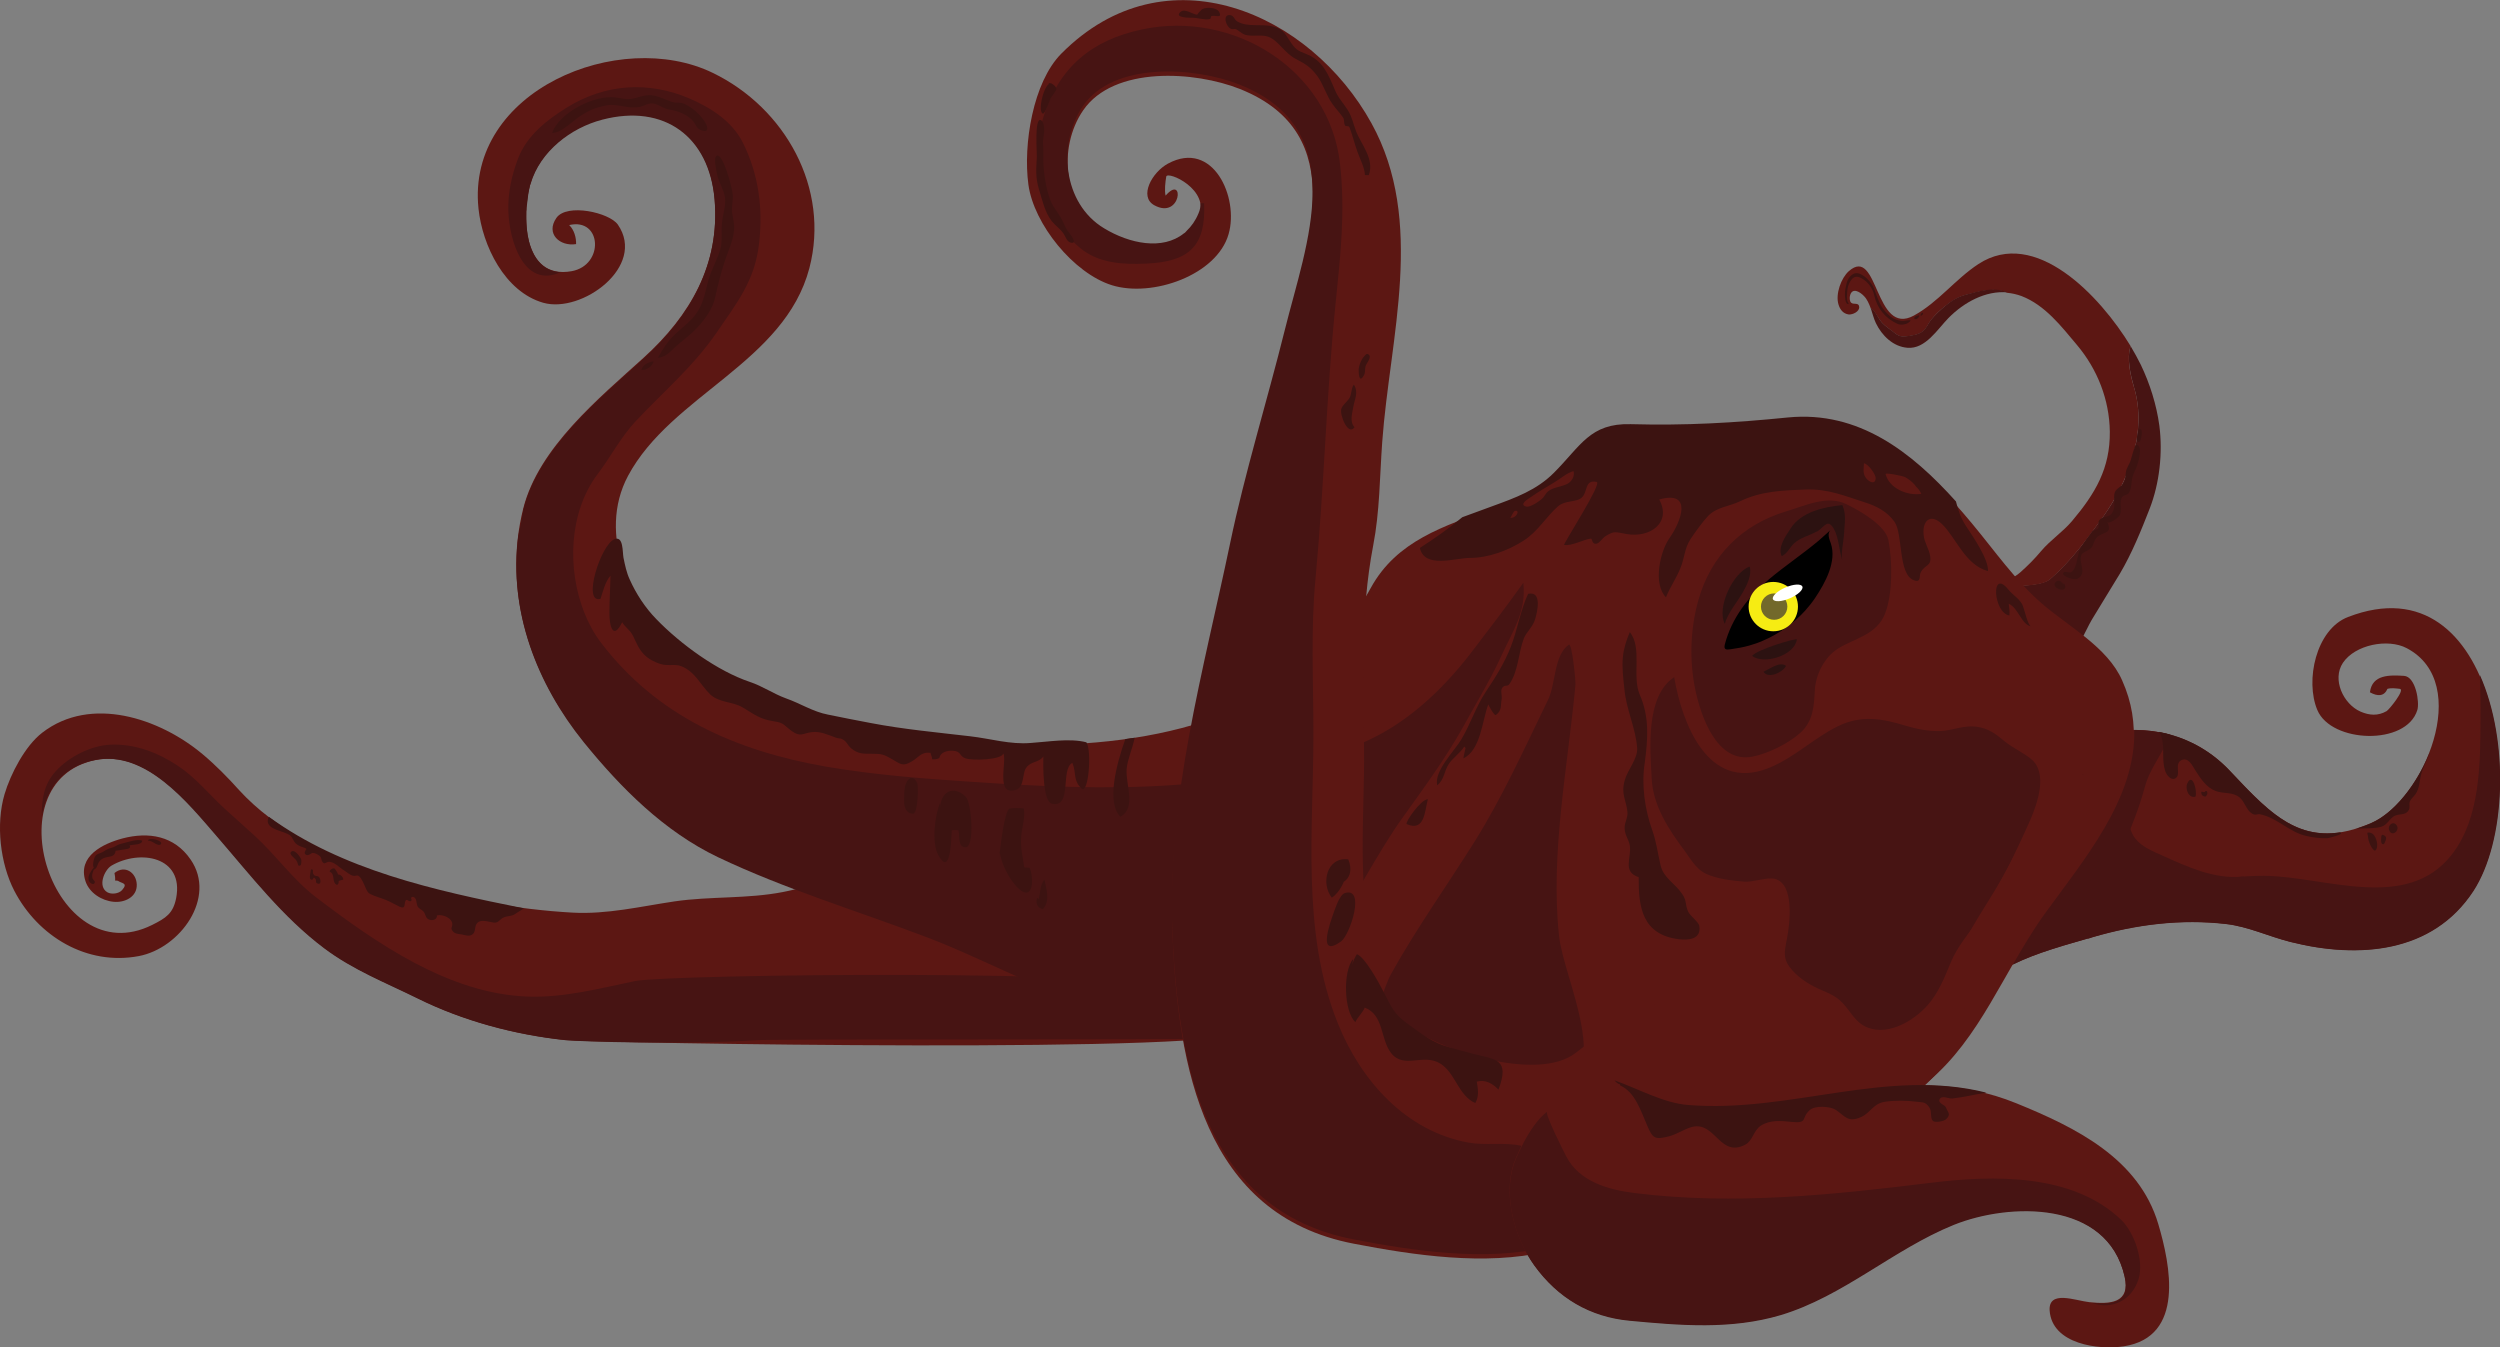 <?xml version="1.0" encoding="utf-8"?>
<!-- Generator: Adobe Illustrator 19.2.0, SVG Export Plug-In . SVG Version: 6.00 Build 0)  -->
<svg version="1.1" id="Layer_1" xmlns="http://www.w3.org/2000/svg" xmlns:xlink="http://www.w3.org/1999/xlink" x="0px" y="0px"
	 viewBox="0 0 1155.2 622.6" style="enable-background:new 0 0 1155.2 622.6;" xml:space="preserve">
<rect x="0" y="0" width="1155.2" height="622.6" fill="#808080" stroke="none"/>
<style type="text/css">
	.st0{display:none;}
	.st1{display:inline;fill:#471413;}
	.st2{display:inline;fill:#5C1713;}
	.st3{display:inline;fill:#FFFFFF;}
	.st4{fill:#5C1713;}
	.st5{fill:#471413;}
	.st6{fill:#3C1311;}
	.st7{fill:none;}
	.st8{display:none;opacity:0.3;fill:#5C1713;enable-background:new    ;}
	.st9{display:none;opacity:0.3;fill:#A53023;enable-background:new    ;}
	.st10{fill:#F6EC13;}
	.st11{fill:#72692B;}
	.st12{fill:#FFFFFF;}
	.st13{display:none;fill:#471413;}
	.st14{fill:#2C1211;}
	.st15{display:none;fill:#5C1713;}
	.st16{display:none;fill:#FFFBF6;}
	.st17{display:none;fill:#FFFFFF;}
</style>
<g id="Layer_1_1_" class="st0">
</g>
<g id="Layer_4" class="st0">
	<path class="st1" d="M1136.2,372.1c0.2-0.2,0.4-0.3,0.7-0.4c0.6-0.2,1.2-0.4,1.7-0.5c0.5,0,0.9,0.2,1,0.6c1.6-3,3.9-5.8,6-8.6
		c-4.1-22.7-34.2-26.5-52.6-19c-9.2,3.8-15.9,11.7-24.4,16.6c-8.4,4.9-18,7.9-27.1,11.4c-14,5.4-28.5,9.9-43.6,10.5
		c-14.4,0.5-30,3.3-44.1-0.2c-4.2-1-10.6-7-14.2-7c-0.9,0-1.8,0.3-2.5,0.7c-0.1,2.3-0.2,4.4-0.1,5.7c0,9.6,3.5,14.5,10.5,20.5
		c8.8,7.5,20.5,10.8,31.8,11.7c11.5,0.9,21.6-5.9,31.6-10.4c13.4-5.9,26.4-11.6,38.9-19.4c12.1-7.5,23.6-15.8,35.7-23.3
		c8.5-5.2,19.9-14.3,30.6-10c9.3,3.8,12.1,14.7,16.4,22.2c0.1,0.2,0.9,0.4,1.8,0.5C1135.2,373.1,1136.1,372.3,1136.2,372.1z"/>
	<path class="st2" d="M953.9,382.6c14.1,3.5,29.7,0.7,44.1,0.2c15.1-0.6,29.6-5.1,43.6-10.5c9.1-3.5,18.7-6.5,27.1-11.4
		c8.5-5,15.2-12.9,24.4-16.6c18.4-7.5,48.5-3.7,52.6,19c3.3-4.3,6.3-8.8,5.9-14.6c-1.5-25.7-33.7-30.3-53-22.4
		c-9.2,3.8-15.9,11.7-24.4,16.6c-8.4,4.9-18,7.9-27.1,11.4c-14,5.4-28.5,9.9-43.6,10.5c-14.4,0.5-30,3.3-44.1-0.2
		c-4.2-1-10.6-7-14.2-7c-5.9-0.1-7.6,11-8,18.7c0.7-0.5,1.6-0.8,2.5-0.7C943.3,375.6,949.7,381.6,953.9,382.6z"/>
	<path class="st3" d="M1043.1,360.7c1.9,0.4,3.3,3.4,5.6,4.9c1.7-2-1.2-3.3-3.8-5.5c-1.2-0.1-1.4,0.3-1.5,1"/>
	<path class="st3" d="M1049.2,359.3c0.8,1.1,4.4,4.8,6.2,5.5c0.5-2,0.5-4-0.1-5.9c1.9-0.8,3.4,1,5.1,1.6c-0.5-2.2,0.4-3.6,2.7-2.3
		c0.5-0.7,0.8-1.3,0.7-2.2c-0.7-0.4-2.4-0.7-3.2-0.6c-0.2,0.4-0.1,0.7-0.3,1c-1,0.4-0.7-0.3-1.4,0.5c-3.1-0.8-6.1-0.6-5.2,3.1
		c-1.6-0.2-2.2-0.5-3.1-1.7c-1.1,0.3-1,0.9-1.2,1.9"/>
	<path class="st3" d="M1069.1,352.2c-1.8-0.8-3.2,0.5-2.9,2.9c2,0.3,2.8-0.6,2.9-2.4"/>
	<path class="st3" d="M1039.2,366.3c0.1-1.1-0.1-2-0.6-2.9c-3.2-0.3-2.7,2.9-2.3,5.4c0.7-1.3,1.9-2.5,3.4-3"/>
	<path class="st3" d="M1031.6,367.4c-0.6-0.8-0.7-1.5-2.4-0.9c-0.7,2.4,0.4,3.8,2.8,3.4c0.1-0.8,0.2-1.6,0.1-2.4"/>
</g>
<g id="Layer_2">
	<path class="st4" d="M553.2,453.1c6.5,6.1,18.1,14.1,20.6,23.1c3.1,11.1-300.6,5.7-312.5,4.4c-23.3-2.5-47.1-8.8-68.1-19.3
		c-14.8-7.3-29.7-13.1-43-23.1c-19.2-14.4-34-33.7-49.6-51.7c-13.4-15.5-32.9-40-56.4-35.3c-48.3,9.7-19.5,98.9,26.1,76.2
		c6.4-3.2,9.7-5.3,11.1-12.4c3.7-19.2-16.7-22.7-29.9-15c-3.3,2-6.5,9.6-1.9,12.3c1.9,1.1,5.3,0.7,6.8-1c3-3.4-0.2-3-1.9-4.3
		c-0.1-0.1-1.1-0.1-1.3-0.1c0.1-1.1-0.1-2.6-0.3-3.5c4.8-3.9,10.1-0.2,10.3,5.3c0.2,5.8-5.6,8.5-10.7,8c-5.5-0.5-11.2-4.1-13-9.5
		c-3.8-11.7,8.2-17.4,17.2-19.8c11.9-3.1,23.8-1.3,31.4,9.8c12.1,17.6-4.9,41-24,44.6c-23.9,4.5-46.5-9-57.5-30.2
		C0.1,399-2,380.9,2.1,367c2.8-9.4,9.5-22.4,17.5-28.5c22.4-17.2,54-6.7,73.9,9.9c6,5,11.8,10.9,17,16.7
		c32.9,36.1,103.5,53.8,154,56.6c16,0.9,31.7-2.9,47.3-5.2c16.5-2.4,33.4-1.1,49.9-4.3c15.5-3,30.8-9.5,46.9-8.2
		c39.1,3,58.2,23.6,97.1,28.5c9.4,1.2,24.1,1,32.4,6.4C544,442.6,548.2,448.3,553.2,453.1z"/>
	<path class="st5" d="M544.9,457.5c-13.9-10-235.7-7.3-251.3-4.2c-16.5,3.4-32.9,7.8-49.8,7.2c-36.3-1.3-70-24.7-97.9-46
		c-10.6-8.1-18.3-19.2-28.1-28.2c-4.8-4.3-9.6-8.6-14.3-12.9c-7-6.5-13.3-14.3-21.4-19.6c-9.2-6.1-19.9-10.2-31.1-9.7
		c-9,0.4-19.1,5.6-25.1,12.1c-5.9,6.4-6.6,13.4-6.6,21.3c1.9-12.6,9.5-23.3,24.5-26.3c23.5-4.7,43,19.8,56.4,35.3
		c15.6,18,30.4,37.3,49.6,51.7c13.3,10,28.2,15.8,43,23.1c21,10.4,44.8,16.8,68.1,19.3c7.6,0.8,55.6,2.1,88,0.1
		c0.5-0.7,205.5-0.1,205.9-0.8C560.8,470.6,552.3,462.8,544.9,457.5z"/>
	<path class="st5" d="M938.1,294.5c2.7,2.9,10.9,10.6,15.1,10.5c5.1-0.1,10.6-14,13.3-18.5c4.3-7.2,8.8-14.3,13.1-21.5
		c5.5-9.3,9.8-19.9,13.7-29.9c4.6-11.8,6.1-25.8,4.5-38.4c-1.3-9.6-4.4-19.5-8.6-28.2c-1.3-2.6-2.9-5.6-4.7-8.6
		c-1.9,5.8,0.1,13.8,1.6,19.1c6.1,20.4-2.2,43-14.4,59.9c-7.2,10-14.9,20.5-24.3,28.6c-3.9,3.3-14.2,2.9-22.8,4.1
		c-0.2,0.3-0.3,0.5-0.3,0.8C922.4,279,934.1,290.3,938.1,294.5z"/>
	<path class="st4" d="M944,423.5c-18.2,25.2-28.8,56.2-53.3,76.5c-23,19.1-55.1,11.8-83.2,18.1c-19.5,4.4-36,20.8-56.4,19
		c-19.6-1.7-42.4-11.4-61.1-17.6c-14.8-5-26.7-15.9-40.5-23c-13.2-6.8-27.4-12.6-41.6-17c-17.4-5.4-27.1-1.4-44.3-0.9
		c-16.8,0.6-32-7.5-48-11.2c-29.8-7-59.6-24.4-88.1-35.1c-32-12-64.8-22-95.7-36.7c-24.9-11.9-44.9-32-62.1-53.2
		c-24.3-30-37.7-68.6-27.9-107.5c7.1-28.1,35.1-51,55.6-69.6c21.5-19.5,35.4-43.3,32.8-73.4c-2.4-29.1-23.2-44.5-51.9-37
		c-14.6,3.8-28.7,14.7-33.1,29.6c-4.2,14.3-4,45,19,40.8c15.1-2.8,13.9-24.8-1.2-21.3c2.3,2.2,3.3,5.8,3.2,8.8
		c-7.5,1.2-14.2-4.8-9.1-12.1c0,0,0,0,0,0c4.8-6.9,24.5-2.5,28.4,3.1c13.3,19.3-16.7,41.2-34.5,36.1c-17.8-5.1-28.1-26.4-29.9-43.5
		c-5.7-54.5,65.1-83.7,108.3-62.7c33.4,16.2,54.2,53.3,44.6,90.2c-11.5,43.7-63.8,58.6-83.8,96c-14.3,26.8,0.8,60.3,21.7,78.9
		c42.1,37.5,111.8,45.5,165.8,45.5c62.5-0.1,124.4-15.3,155.7-72.6c12-21.9,33.9-28.6,55.9-36.6c10.7-3.9,20.4-7.4,28.4-15.4
		c12.5-12.5,16.7-23,35.5-22.5c25.1,0.7,47.9-0.7,72.7-3.1c37-3.7,63.5,21.5,85.4,47.9c10.4,12.5,19.8,26.1,32.1,36.8
		c12.3,10.7,30.4,20.1,37.2,35.6C998.9,355.2,966.6,392.2,944,423.5z"/>
	<path class="st5" d="M631.2,476.3c2.7-1,8.6-20.9,11.4-25.9c11.8-21.3,26-41.1,38.9-61.7c13.1-21,23.1-43.3,33.9-65.5
		c3.5-7.3,2.6-20.4,9.5-25.3c1.5-1.1,3.2,16.6,3.1,18.3c-3.5,38-11.7,78-7.6,116.2c2.2,20.8,26.2,64-2.5,76.4
		c-8.7,3.8-20.3-2.2-29.3-2.5c-7.2-0.3-15,0.4-21.8-1.8c-11.2-3.6-24.9-9.6-30.7-20.3c-2.8-5.3-1.6-9-0.8-14.5"/>
	<path class="st5" d="M647.7,378.4c10-14,20.2-27.8,28.6-42.9c4.3-7.9,8.9-15.6,13.1-23.6c1.7-3.2,3.2-6.3,4.7-9.6
		c5.1-11.1,11.2-19.7,9.8-33c-7.8,10.9-15.9,21.6-24.2,32.4c-13.4,17.4-30.2,33.2-50.7,41.8c-56.7,23.8-119.3,21.9-179.4,17.8
		c-22.8-1.5-45.6-3.2-68.2-7.1c-41.4-7.3-77.7-23.2-103.6-57.1c-3.3-4.3-5.8-9-7.8-14c-8-20.2-7.2-46.3,6.2-64.1
		c6-7.9,10.4-16.6,17.2-24c13.1-14,27.1-25.7,38-41.7c9.3-13.6,17.3-23.6,19.3-40.4c2-16.2-0.1-32.3-7.4-46.9
		c-4.9-9.8-14.4-16-24.5-20.4c-19-8.2-39-7-56.9,4.1c-9.3,5.8-18.5,13-22.5,23.5c-2.9,7.6-4.8,16-4.5,24.5
		c0.5,13.9,7.3,35.7,24.1,28.1l0,0c-0.6,0-1.1-0.1-1.6-0.2c0,0,0,0,0,0c-6.8-1.1-10.6-6.2-12.6-12.7c0,0,0,0,0,0
		c-0.1-0.5-0.3-1-0.4-1.5c0,0,0,0,0,0c-0.9-3.6-1.2-7.5-1.2-11.3c0-0.1,0-0.1,0-0.2c0-0.4,0-0.8,0-1.3c0-0.2,0-0.3,0-0.5
		c0-0.4,0-0.7,0.1-1.1c0-0.2,0-0.4,0-0.6c0-0.3,0-0.7,0.1-1c0-0.2,0-0.5,0.1-0.7c0-0.3,0.1-0.6,0.1-0.9c0-0.3,0.1-0.5,0.1-0.8
		c0-0.3,0.1-0.6,0.1-0.8c0-0.3,0.1-0.5,0.1-0.8c0-0.3,0.1-0.5,0.1-0.8c0-0.3,0.1-0.6,0.1-0.8c0-0.2,0.1-0.5,0.1-0.7
		c0.1-0.3,0.1-0.6,0.2-0.9c0-0.2,0.1-0.4,0.1-0.6c0.1-0.3,0.1-0.6,0.2-0.9c0-0.2,0.1-0.3,0.1-0.5c0.1-0.5,0.2-0.9,0.4-1.3
		c4.4-14.9,18.5-25.8,33.1-29.6c28.7-7.5,49.4,7.9,51.9,37c2.5,30-11.3,53.9-32.8,73.4c-0.9,0.8-1.9,1.7-2.8,2.6
		c-20.2,18.1-45.9,40.2-52.7,67c0,0,0,0,0,0c-0.5,3.1-1.3,7.3-2.4,12.3c-4.5,34.7,8.5,68.4,30.2,95.3c17.2,21.2,37.2,41.3,62.1,53.2
		c30.9,14.7,63.7,24.6,95.7,36.7c28.5,10.7,58.3,28.1,88.1,35.1c16,3.7,31.2,11.8,48,11.2c2.2-0.1,4.2-0.2,6.2-0.4
		C603.5,464.4,626.3,408.4,647.7,378.4z"/>
	<path class="st4" d="M748.4,560c11.5-15.3,5.8-35.3,13.4-51.8c5.6-12.1,21.3-16.7,17.4-32.4c-7.6-30.4-43.4,6-52.8,11.9
		c-19.1,11.9-65-3.2-80.4-17c-9.3-8.3-8.6-20.1-11.5-31.8c-7.6-30.5-3.9-61.8-4.2-92.8c-0.3-31.6-1.8-62.5,4.2-93.9
		c3.1-16,3-31.5,4.2-48c3.5-48.3,20.1-101.9-5-147.3c-28.1-50.9-95-80.8-143.3-32.1c-13.1,13.2-17.7,42-15.2,60.5
		c2.5,18.3,20.9,41,38.6,46.5c18.7,5.8,48.5-4.7,53.9-23.6c4.9-16.8-7.1-43.9-28-32.6c-7.4,4-13.5,15.2-6.4,19.2
		c12.6,7,14.2-14.7,5.3-4.4c-0.6-2.3-0.1-6.5,0.3-8.8c0.5-2.8,20.6,5.9,15,19c-8,18.6-28.7,15.9-43.6,6.9
		c-19.2-11.5-21.6-39.3-9.8-56.5c14.2-20.7,51.8-18.1,72.4-9.9c52.2,20.8,30.8,73.4,20.9,113.3c-8.1,32.6-18.5,66-25.3,98.7
		c-12.3,58.8-29.2,118.1-26.7,178.8c2.5,60.8,14.4,129.5,83.8,142.8c28.1,5.4,60.5,10.2,88.8,3.7C726.1,575.4,740.9,569.9,748.4,560
		z"/>
	<path class="st4" d="M986.1,179c-1.6-5.3-3.5-13.2-1.6-19.1c-14.1-23.2-44.1-55-70.3-37.9c-10.7,7-18.5,17.6-29.8,23.8
		c-18.3,10-16.3-32.6-30.1-20.5c-3.6,3.2-6.2,10.6-4.8,15.3c0.7,2.4,2.1,4.3,4.7,4.7c1.8,0.2,5.1-1.3,4.9-3.5
		c-0.2-2.2-2.5-0.9-3.7-1.9c-0.8-0.7-0.8-2.5-0.5-3.5c1.1-3.7,4.6-1.5,6.4,0.4c1.5,1.5,2.3,3.5,3.1,5.6c0,0,0.1,0,0.1,0
		c1.5,1,2.7,3.2,3.7,4.8c1.8,2.9,3.8,3.9,6.2,5.9c2.6,2,3.7,2.8,6.9,2.3c2.4-0.4,5-0.6,7.1-2.2c1.8-1.3,2.4-3.4,3.7-5.1
		c2-2.6,4.2-4.7,6.8-6.7c2.8-2.3,5.8-4.2,9.3-5.1c5.7-1.5,12.8-3.6,18.7-1.3c0.1,0.1,0.4,0.1,0.6,0.3c2.2,0.2,4.4,0.7,6.6,1.5
		c10.9,4.2,18.4,14,25.7,22.7c9.4,11.2,14.9,25.2,15.1,39.9c0.2,17-6.7,28.6-17.4,41.3c-4.3,5.1-10,8.8-14.4,14
		c-2.9,3.5-6.2,6.8-9.6,9.8c-2.1,1.9-7.4,4.6-9,7.3c8.6-1.3,18.9-0.8,22.8-4.1c9.4-8.1,17.1-18.6,24.3-28.6
		C983.8,221.9,992.2,199.4,986.1,179z"/>
	<path class="st5" d="M908.2,136.2c-3.5,0.9-6.6,2.8-9.3,5.1c-2.5,2.1-4.8,4.2-6.8,6.7c-1.3,1.7-2,3.8-3.7,5.1
		c-2.1,1.6-4.7,1.8-7.1,2.2c-3.2,0.5-4.3-0.2-6.9-2.3c-2.5-2-4.5-3-6.2-5.9c-0.9-1.5-2.1-3.8-3.7-4.8c0,0-0.1,0-0.1,0
		c0.8,2.4,1.4,4.9,2.4,7c2.8,5.8,8,10.9,14.6,11.4c8.3,0.7,13.8-8.5,19-13.8c7.1-7.2,17.1-12.7,27.2-11.8c-0.3-0.1-0.5-0.2-0.6-0.3
		C921,132.5,913.9,134.6,908.2,136.2z"/>
	<path class="st6" d="M866,136.3c1.4,6.2,5.1,10.8,10.9,13.4c1.4,0.6,3.6,0.3,4.8-0.5c3-2-0.9-1-2.1-0.9c-1,0.1-2.5-0.3-3.4-0.6
		c-2.4-0.8-4.6-3-6.1-5.1c-1.5-2-2.4-4.6-3.3-7c-0.4-1.1-0.8-2.3-1.4-3.4c-1.2-2.2-3.5-4.6-5.8-5.6c-3.1-1.4-5.5,1.3-6.3,4.2
		c-0.4,1.7-0.8,3.4-0.8,5.1c0,0.9,0,5,1.8,4.6c-0.5-0.9-0.7-1.2-0.8-2.2c-0.1-0.9-0.1-1.8,0-2.6c0.1-1.5,0.2-3.2,0.9-4.6
		c1.3-2.7,2.8-4.2,5.8-2.5C863,130.1,865.3,133.1,866,136.3z"/>
	<path class="st6" d="M886.8,145.7c0.2,0.7-0.6,1.4-1.1,1.7c-0.5,0.2-1.5,0-1.1-0.7C884.9,146.2,886.3,145.6,886.8,145.7z"/>
	<path class="st6" d="M888.6,144.8c0.2,0.6-1.5,1.8-1.1,0.6C887.6,145,888.4,144,888.6,144.8z"/>
	<path class="st7" d="M957.6,559c0,0.4-0.2,0.7-0.5,1"/>
	<path class="st8" d="M949.3,449.8C931.1,475,920.5,506,896,526.4c-23,19.1-55.1,11.8-83.2,18.1c-19.5,4.4-36,20.8-56.4,19
		c-19.6-1.7-42.4-11.4-61.1-17.6c-14.8-5-26.7-15.9-40.5-23c-13.2-6.8-27.4-12.6-41.6-17c-17.4-5.4-27.1-1.4-44.3-0.9
		c-16.8,0.6-32-7.5-48-11.2c-29.8-7-59.6-24.4-88.1-35.1c-32-12-64.8-22-95.7-36.7c-24.9-11.9-44.9-32-62.1-53.2
		c-24.3-30-37.7-68.6-27.9-107.5c7.1-28.1,35.1-51,55.6-69.6c21.5-19.5,35.4-43.3,32.8-73.4c-2.4-29.1-23.2-44.5-51.9-37
		C269.1,85,255,96,250.7,110.8c-4.2,14.3-4,45,19,40.8c15.1-2.8,13.9-24.8-1.2-21.3c2.3,2.2,3.3,5.8,3.2,8.8
		c-7.5,1.2-14.2-4.8-9.1-12.1c0,0,0,0,0,0c4.8-6.9,24.5-2.5,28.4,3.1c13.3,19.3-16.7,41.2-34.5,36.1c-17.8-5.1-28.1-26.4-29.9-43.5
		C220.9,68.2,291.6,39,334.9,60c33.4,16.2,54.2,53.3,44.6,90.2c-11.5,43.7-63.8,58.6-83.8,96c-14.3,26.7,0.8,60.3,21.7,78.9
		c42.1,37.5,111.8,45.5,165.8,45.5c62.5-0.1,124.4-15.3,155.7-72.6c12-21.9,33.9-28.6,55.9-36.6c10.7-3.9,20.4-7.4,28.4-15.4
		c12.5-12.5,16.7-23,35.5-22.5c25.1,0.7,47.9-0.7,72.7-3.1c37-3.7,63.5,21.5,85.4,47.9c10.4,12.5,19.8,26.1,32.1,36.8
		c12.3,10.7,30.4,20.1,37.2,35.6C1004.2,381.5,971.9,418.6,949.3,449.8z"/>
	<path class="st9" d="M753.7,581.3c11.5-15.3,5.8-35.3,13.4-51.8c5.6-12.1,21.3-16.7,17.4-32.4c-7.6-30.4-43.4,6-52.8,11.9
		c-19.1,11.9-65-3.2-80.4-17c-9.3-8.3-8.6-20.1-11.5-31.8c-7.6-30.5-3.9-61.8-4.2-92.8c-0.3-31.6-1.8-62.5,4.2-93.9
		c3.1-16,3-31.5,4.2-48c3.5-48.3,20.1-101.9-5-147.3c-28.1-50.9-95-80.8-143.3-32.1c-13.1,13.2-17.7,42-15.2,60.5
		c2.5,18.3,20.9,41,38.6,46.5c18.7,5.8,48.5-4.7,53.9-23.6c4.9-16.8-7.1-43.9-28-32.6c-7.4,4-13.5,15.2-6.4,19.2
		c12.6,7,14.2-14.7,5.3-4.4c-0.6-2.3-0.1-6.5,0.3-8.8c0.5-2.8,20.6,5.9,15,19c-8,18.6-28.7,15.9-43.6,6.9
		c-19.2-11.5-21.6-39.3-9.8-56.5c14.2-20.7,51.8-18.1,72.4-9.9c52.2,20.8,30.8,73.4,20.9,113.3c-8.1,32.6-18.5,66-25.3,98.7
		C561.4,333,544.5,392.3,547,452.9c2.5,60.8,14.4,129.5,83.8,142.8c28.1,5.4,60.5,10.2,88.8,3.7
		C731.4,596.8,746.2,591.2,753.7,581.3z"/>
	<path class="st5" d="M702.7,529.4c-7.8-1.7-16.1,0-24-1.4c-29.1-5.2-49.9-28.7-60.5-55.1c-17.1-42.4-11.2-89.9-11.3-134.5
		c0-23.8-1.3-47.6,1-71.4c4-42.4,5-85,9.3-127.3c2.2-21.8,4.5-41.7,2-64c-4.9-43.7-49.4-71.1-91.5-62.1
		c-23.1,4.9-38.7,17.4-45.9,41.5c-5.8,19.5,1.4,46.4,17.3,59.5c8.6,7.1,19.7,7.7,30.7,7.2c19.6-0.9,27.5-8,26.6-27.9
		c-0.2,0-1.2,0-1.6,0c0,1.5-0.3,3.1-1,4.7c-1.4,3.4-3.3,6-5.5,8.1c-0.4,0.5-0.7,0.8-1,1c0,0-0.1,0-0.2,0.1c-9.9,8-25.2,4.8-36.9-2.3
		c-19.2-11.5-21.6-39.3-9.8-56.5c14.2-20.7,51.8-18.1,72.4-9.9c52.2,20.8,30.8,73.4,20.9,113.3c-8.1,32.6-18.5,66-25.3,98.7
		c-12.3,58.8-29.2,118.1-26.7,178.8c2.5,60.8,14.4,129.5,83.8,142.8c28.1,5.4,60.5,10.2,88.8,3.7c7.6-1.7,16.4-4.6,23.7-9.1
		c-3.7-8.7-12-16.1-17.9-23.6C714.8,537.2,711.3,531.2,702.7,529.4z"/>
	<path class="st5" d="M938.1,379c-7.1,15.9-14.7,31.8-24.3,46.3c-4.4,6.7-9.2,11.8-12.3,19.2c-2.9,7-5.7,14.2-10.8,20
		c-6.4,7.2-17.9,14-27.5,10.4c-4.4-1.6-6.7-5.1-9.3-8.5c-3.8-4.9-6-6.3-12-8.8c-4.9-2.1-9.9-5-13.5-9c-4.7-5.2-4-8.1-2.7-14.8
		c1.4-7,3.6-25.4-5.6-27.7c-3.6-0.9-9.9,1.6-14.1,1.3c-5.8-0.5-12.3-1.2-17.6-3.6c-4.5-2-7-6.6-10-10.7
		c-7.4-9.9-14.6-20.8-15.2-33.5c-0.7-13.6-2.9-37.9,10.4-46.7c3.6,21.2,15.5,52.8,43.1,42.2c12.2-4.7,21.1-13.9,32.5-19.5
		c10.8-5.3,20.5-3.6,31.2-0.3c5,1.5,10.8,2.7,16.2,2.5c5.6-0.2,10.7-2.8,16.7-2c5.8,0.8,8.9,3.4,13.2,6.9c3.7,3,8.8,5.3,12,8
		C946.3,357,941.7,370.7,938.1,379z"/>
	<path class="st5" d="M809.9,349.6c-16.8,3.4-24.2-19.3-26.7-31.7c-2.6-13.2-2.1-27.3,1.5-40.3c5.8-20.9,20.3-35.2,40.6-41.3
		c8.8-2.6,19.1-7.7,27.9-3.3c6.5,3.1,18.1,9.9,19.4,16.6c1.9,9.7,2,24.7-1.5,33.8c-3.8,10-14.2,11.5-21.8,16.3
		c-6.2,3.9-10.3,11.9-10.7,19.2c-0.4,7.4-0.7,14.4-6.8,19.8C826.2,343.7,816.9,348.2,809.9,349.6z"/>
	<path d="M808.3,298.3c-2.8,0.8-5.7,1.3-8.6,1.7c-2,0.3-3.3,0.3-2.7-2.2c3.2-12.3,10.9-22.1,20.5-30.2c7.4-6.2,15.5-11.6,22.9-17.8
		c1.9-1.6,3.7-3.4,5.6-5c-1.9,1.6-0.7,4.4,0,6.3c2.8,8.4-2.6,18.2-7.2,25.1c-1.4,2.1-3,4.1-4.7,6c-5.4,5.9-12.2,10.8-19.6,13.9
		C812.5,297,810.4,297.7,808.3,298.3z"/>
	<circle class="st10" cx="819.4" cy="280.3" r="11.4"/>
	<path class="st6" d="M938.5,289.4c-1.5-0.2-3.3-8.8-4.1-10.2c-1.6-2.8-4.4-4.3-6.4-6.8c-8.2-10.1-7,10.8,0.5,12
		c0.2-1.9-0.1-3.6-0.3-5.4C932.6,280.8,934.1,288.7,938.5,289.4z"/>
	<circle class="st11" cx="819.8" cy="280.3" r="6.1"/>
	
		<ellipse transform="matrix(0.918 -0.397 0.397 0.918 -40.992 350.127)" class="st12" cx="825.9" cy="274.2" rx="7.4" ry="2.7"/>
	<path class="st6" d="M479.1,72.5c0.1-1.7-1.2-18.1,1.8-17c1.6,0.6,1.7,4.2,1.6,5.4c-0.2,2.4-0.7,3.5-0.5,6.1c0.2,2.6,0.1,4.4,0.1,7
		c0.1,5.9,1.1,12.3,3,17.9c1.1,3.2,3.1,5.4,4.8,8.2c1.3,2,2.1,4.5,3.3,6.4c0,0,4.7,5.5,2.4,5.7c-2.6,0.1-3.1-2.8-4.2-4.3
		c-1.4-2.1-3.8-3.7-5.4-5.7c-3.2-4.1-4.4-9.8-5.9-14.7C478.4,82,478.8,78,479.1,72.5z"/>
	<path class="st6" d="M484.3,38.5c1.2-0.6,3.7,1.2,3.8,2.5c0.1,1-1.9,3.1-2.4,4.1c-0.7,1.3-2.8,7.7-3.8,7.4
		c-2.9-0.9,1.3-17.3,4.7-13.4"/>
	<path class="st6" d="M625.3,188.2c0.6-3.7,2.6-6.8,0.3-10.5c-1.4,1.8-0.9,4.6-2.2,6.5c-1.2,1.7-3,2.9-3.6,4.7
		c-0.9,2.6,3.1,12.8,6.1,8.5C623.6,195,624.8,191.2,625.3,188.2z"/>
	<path class="st6" d="M627.8,170c0,2,0,7.6,2.4,3.5c0.8-1.4,0.4-2.8,0.8-4.3c0.3-1.2,3.1-4.2,1.4-5.4c-1-0.7-1.5,0.3-2.1,0.9
		c-1.2,1.2-3,5.3-2.3,7"/>
	<path class="st6" d="M461.8,396.8c0-2.8,2.3-22.8,4.8-23.2c1.9-0.3,4.5-0.3,6.5,0c0.7,4.4-0.8,8.3-1.2,12.6
		c-0.5,5.2,0.7,9.7,1.4,14.6c0.8,0,1.7,0.2,2.5,0.2c2.2,5.6,1.4,15.5-5,9.7c-4.3-3.8-8.6-12.3-8.9-17.8"/>
	<path class="st6" d="M479.2,414.8c-0.7,2.8,0.1,4.6,2.7,5.3c3.6-4,1.5-9.4,0.7-13.7c-2.2,2.8-1.8,6.5-2.7,9.1"/>
	<path class="st6" d="M434.4,371c-2.4,5.5-4,18.3-0.9,24c5.7,10.5,6-6.5,6.3-11.3c1-0.2,2.1-0.2,3.1,0c0.7,3-0.4,7.8,3.3,7.8
		c4.3,0,2.8-20.7,0-23.4c-5.7-5.5-11.6-2.2-11.8,5.4"/>
	<path class="st6" d="M421.8,376c2.4,0.2,2.6-12.4,2.1-13.9c-1.2-3.4-3.9-3.4-5.2-0.2c-0.9,2.1-0.9,4.8-0.9,7.1
		C417.6,372,418.1,375.7,421.8,376z"/>
	<path class="st4" d="M894.8,490.2c5.7-11.4,3.4-25.8,6.3-37.7c3.2-13.3,11.2-25.8,18.5-37.5c8-12.7,14.2-25.9,21.1-38.8
		c6.2-11.6,16.9-34.1,29.2-37c22.5-5.3,44.7,0.3,60.4,16.9c20,21.1,34.6,37.6,65.6,24.1c23.8-10.4,47-64.5,16.2-80.7
		c-8.7-4.6-23.9-1.6-29.5,6.8c-5.1,7.7,0.2,19,8.1,22.5c4.1,1.8,8.1,2.1,12.1-0.2c1.2-0.7,8.7-10,6.1-10.3c-1.8-0.2-3.9-0.5-5.7,0
		c-1.5,3.5-4.5,3.6-8.1,1.6c1-8.3,9.2-8,15.7-7.6c5.5,0.3,7.3,12.3,6.2,15.8c-5.1,16.6-39.8,15.3-46.2,0c-5.7-13.5-0.7-37.3,14.2-43
		c69.4-26.8,84.2,86,57.7,126.6c-18.8,28.7-53,31.4-84.4,23.5c-10.3-2.6-19.5-7.1-29.8-8.3c-20.8-2.4-41.5,0.2-61.5,6.1
		c-16.8,4.9-40.7,10.7-52.9,24c-9.5,10.3-12.6,24.6-20,35.1"/>
	<path class="st5" d="M977.6,399c5.1-11.6,10.2-23.1,13.5-35.4c2.4-9,8.5-15.4,11.5-24.2c-5.3-1.4-10.8-2.1-16.4-2.1
		c0.8,31.9-23.5,60.2-41.7,85.4c-5.1,7.1-10,15.4-14.4,23c11.3-5.6,25.3-9.3,36-12.4c0.3-1.8,0.4-4.2,0.9-5.9
		C969.5,417.5,973.5,408.2,977.6,399z"/>
	<path class="st5" d="M1033.3,411.1c0.9-4.3,5.9-6.3,2.5-6c-13,1.1-25.1-4.6-36.7-9.8c-4.4-2-9.3-3.9-12.4-7.8
		c-1.1-1.4-1.9-3.1-2.4-4.8c-0.2-0.6-1.5-5.5-1-5.8l-3.5,2.2c-2.8,1.3-2.9,1.8-4.1,4.9c-1,2.7-1.9,5.4-3.4,8
		c-2.9,4.8-4.4,9.8-6.3,15c-1.8,5.2-4.3,10.5-5.8,15.9c-1.5,5.2-0.4,8,4.7,9.4c0.3-0.1,0.7-0.2,1-0.3c15.5-4.5,31.3-7.1,47.3-6.9
		c3.9-2.6,7.6-5.4,11.2-7.6C1027.5,415.8,1032.5,415.1,1033.3,411.1z"/>
	<path class="st6" d="M1014.5,368.1c0.9-2.7-1.4-11.4-3.8-6.1C1009.6,364.4,1011.3,369.1,1014.5,368.1z"/>
	<path class="st6" d="M1019.8,365.6c0-0.1-0.8,0-0.9,0c0.2,0.9-1.6,0-1.7,0.3c-0.2,1.3,0.6,2.1,1.9,2.2
		C1020,367.3,1020.2,366.7,1019.8,365.6z"/>
	<path class="st6" d="M1000.5,356.3c0.6,1.8,2.7,4.6,4.8,3.3c2.7-1.7-0.8-6.8,2.8-8.4c3.2-1.4,5,2.7,6.4,4.9c2.3,3.6,5,7.8,9.3,9.4
		c3.7,1.4,8,0.3,11.2,3.1c2.3,2,2.9,5.5,5.4,7.2c1.7,1.2,2.7,0.3,3.7,0.4c8.1,1.6,13.8,8.4,21.7,10.1c3.1,0.7,6.5,1.2,9.7,1
		c0.3,0,7.1-1.6,6.2-2.4c-0.1-0.1-0.2-0.2-0.3-0.3c-21.6,3.4-34.6-11-51.2-28.6c-9.1-9.6-20.4-15.5-32.6-17.8c0.5,0.7,1,1.5,1.2,2.3
		C1000.3,345.6,998.8,351.2,1000.5,356.3z"/>
	<path class="st6" d="M1095.8,380.3c-2.4,1.1-4.8,1.9-7,2.6l0.2,0c3.3-0.2,8.2,0.1,11.4-0.9c2.5-0.8,3.5-3.1,5.3-4.5
		c2.5-2,5.7-0.2,7.4-3.3c0.6-1.1,0-2.6,0.4-3.7c0.5-1.4,1.7-2.2,2.7-3.6c1.8-2.7,1.7-5.4,2.4-8.4c0.8-3.7,2.9-7,4.1-10.5
		c-0.1,0.1-0.2,0.1-0.2,0.2C1116.6,362.7,1106.2,375.7,1095.8,380.3z"/>
	<path class="st6" d="M1104.8,384.8c1.6,1.1,4.1-1.5,2.6-3.5c-1.5-2.1-4.1-0.1-3.5,2.1C1104.1,384,1104.4,384.5,1104.8,384.8z"/>
	<path class="st6" d="M1097.7,392.9c0.4-0.3,0.6-1,0.7-1.6c0.1-0.7,0.1-1.5-0.1-2.3c-0.3-1.3-0.9-3-2.1-3.8
		c-0.6-0.4-1.7-0.7-2.3-0.4c0,0.7,0.3,1.3,0.3,1.9c0.1,1.2,0.5,2.5,1,3.6c0.4,0.8,0.8,1.6,1.4,2.2
		C1097.1,393.1,1097.4,393.1,1097.7,392.9z"/>
	<path class="st6" d="M1101.9,389.5c0.3-0.7,0.9-1.9,0.6-2.7c-0.2-0.5-1.3-1.2-1.8-1c-0.4,0.2-0.4,1.2-0.4,1.5
		c-0.1,0.5-0.1,1.1,0,1.7C1100.4,390.1,1101.4,390.6,1101.9,389.5z"/>
</g>
<g id="Layer_5" class="st0">
	<path class="st1" d="M1091,272.2c1.5-1.7,3.1-3.2,4.7-4.7c1.1-1,3.1-2.5,3.8-3.8c1.9-4.1-2.7-6.9-6.1-6.1
		c-9.5,2.4-18.3,14.4-12.5,24.1c0.8,1.3,3.2,3.7,4.8,4.1c-1.7-7.9-5.7-19,5.1-23.2c6.8-2.6,7.6,1.9,3.1,6.1c-1.1,1-2.4,2-3.4,3
		c0.1,0.2,0.2,0.4,0.3,0.6L1091,272.2z"/>
</g>
<g id="Layer_6">
	<path class="st13" d="M694.8,334.8c-4.2,8-8.7,15.7-13.1,23.6c-8.4,15.1-18.6,28.9-28.6,42.9c-5.9,8.3-11.9,16.9-20,23.4
		c-9,7.2-20.4,9-30.7,13.5c-9.5,4.1-17.8,9.1-26.5,14.5c-7.9,4.8-15.9,6.4-25,6.6c-12.2,0.2-26.4-0.9-38.4-3.3
		c-11.8-2.3-23-6.8-34.4-10.6c-11-3.6-21.1-9.9-32.2-13.1c-20.6-6-40.8-14.9-61.3-22.3c-11.2-4-21.4-10.2-32.5-14.4
		c-4-1.5-8.3-2.2-12.2-3.9c-3.9-1.8-7-4.6-10.9-6.3c-14.1-6.2-23.9-14.1-35.2-24c-5-4.3-9-9.6-13.4-14.4
		c-4.8-5.3-10.5-10.1-14.7-15.9c-4.9-6.7-8.8-14-11.5-21.8c-9.4-26.6-12.6-56.5,5.2-80.1c7.7-10.2,13.7-20.2,24.3-27.9
		c6-4.3,12.3-7.1,16.9-12.9c4.7-5.8,8.3-12.4,13-18.2c7.4-9.2,9-17.6,10.4-28.7c1.6-12.8,3-26-0.9-38.4
		c-4.7-14.8-15.4-13.2-28.7-12.4c-13.2,0.7-25.3,4.5-33,16c-8.7,13.1-9.2,31.7,4.5,41.7c-17.6,9.2-24.8-13.3-25.3-27.5
		c-0.3-8.5,1.6-16.9,4.5-24.5c4-10.5,13.2-17.8,22.5-23.5c17.9-11.1,37.8-12.2,56.9-4.1c10.1,4.3,19.6,10.5,24.5,20.4
		c7.3,14.7,9.4,30.8,7.4,46.9c-2.1,16.8-10,26.8-19.3,40.4c-10.9,16-24.9,27.7-38,41.7c-6.8,7.3-11.3,16-17.2,24
		c-13.4,17.8-14.2,43.9-6.2,64.1c2,5,4.5,9.7,7.8,14c5.9,7.7,11.5,14.2,18.6,21.1c6.3,6.2,13.9,10.5,21.9,14
		c16.7,7.4,29.9,15.7,48.2,18.9c12.7,2.3,24.8,6.5,37.7,8.3c15,2.1,30.3,0.9,45.4,1.9c23.4,1.6,46.5,3.6,69.9,4.6
		c7.9,0.3,15.9,1.8,23.7,0.3c28.7-5.7,58.6-11.3,85.8-22.7c20.5-8.6,37.3-24.4,50.7-41.8c4.4-5.7,7.1-12.5,11.8-18
		c4.5-5.2,10.3-3.3,9.5,3.6c-0.6,5.5-4.6,10.2-6.8,15.1C698,328.4,696.4,331.6,694.8,334.8z"/>
	<path class="st6" d="M502,343c2.6,3.8,1,24.5-2.3,21.3c-4-3.8-2.2-7.1-4.2-11.8c-5.6,2.9,0.1,20.9-9.4,18.9c-4.2-0.9-4.1-17-4-21.8
		c-2.3,3-5.8,2-8,5.3c-1.8,2.6-0.7,8.7-4.5,10c-9.9,3.5-4.1-13.6-6-16.8c-0.4,3-14.3,3.5-17.5,2.3c-2.9-1-1.9-3.4-6-3.5
		c-2.4-0.1-5.5,0.6-6.1,3.4c-0.9,0.5-2.3,0.7-3.3,0.5c0.1-1-0.6-1.9-0.7-2.9c-4.5-0.6-5.4,2.1-8.8,4c-4,2.4-5.1,1.2-9-1.1
		c-3.8-2.2-4.7-2.5-9.1-2.5c-4,0-6.6,0.2-9.9-2.6c-1.1-0.9-2-2.8-3-3.5c-2.1-1.5-1.9-0.6-4.1-1.4c-3.4-1.2-7-3-11-2.5
		c-4,0.5-5.2,2.4-9.1-0.4c-3.8-2.7-3.5-3.9-8.4-4.6c-6.6-1-9-3.2-14.4-6.4c-4.7-2.8-10.9-2.1-15.1-6.1c-4.5-4.4-6.9-10.5-13.4-13
		c-2.8-1.1-6,0.1-9.6-1c-2.7-0.9-5.4-2.2-7.6-4.5c-2.5-2.6-3.5-5.5-5-8.5c-1.6-3.1-3.5-3.7-5-6.3c-4.1,8.4-5.9,2.1-5.9-4.2
		c0-5.9,0.4-11.4,0.5-17.3c-2.4,2.7-3.5,7.3-4.6,10.7c-8.6,2.5,0.1-25.2,6.5-27.6c4.1-1.5,3.6,5.8,4.1,8.6c0.7,3.4,1.4,6.9,2.9,10.1
		c2.9,6.5,7.1,13,12.3,18.3c11.2,11.6,28.3,24,43.2,29c5.8,1.9,10.9,5.5,16.7,7.6c6.6,2.3,12.5,6.2,19.4,7.5
		c6.5,1.3,13.2,2.7,19.8,3.9c15.1,2.9,30.5,4.3,45.8,6.1c9.6,1.1,18.5,3.9,28.1,3.1C484.2,342.8,494.2,341,502,343z"/>
	<path class="st6" d="M338.6,89.9c0.2,2.7-0.6,5.5-0.3,8.3c0.3,2.7,1.2,5.1,0.9,8.1c-0.6,5.7-2.8,9.6-4.4,14.7
		c-1.7,5.2-3.2,11-4.3,16.3c-1.2,5.8-5.6,11.5-9.9,15.7c-2.9,2.8-6.3,5.2-9.3,8c-2.3,2.3-4.1,4-7.3,4.3c2.1-3.8,4.6-7.8,8-10.9
		c3.8-3.6,7.9-6.3,10.7-11c2.7-4.6,3.4-9.6,4.8-14.5c1.4-4.6,4.1-9.3,5.4-13.9c1-3.6,0.3-8.2,0.7-12c0.4-4,1.9-7.9,1.4-11.7
		c-0.5-3.8-3-7.1-3.7-10.9c-0.2-1.3-1.9-8,0-8.5C334.3,71,338.5,87.7,338.6,89.9z"/>
	<path class="st6" d="M296.3,170.9c2.3,0.4,5.4-1.8,5.7-4C299.5,167.4,297.2,168.4,296.3,170.9z"/>
	<path class="st6" d="M316,47.9c3.7,1.6,7.3,4.8,9.5,8.1c1.5,2.2,2.6,5.8-1.7,4.1c-2.1-0.9-2.1-2.4-3.5-4.1c-2.5-3-7.1-4.8-10.7-5.3
		c-2.9-0.4-4.4-2-7-2.7c-2.7-0.8-4.7,0.9-7,1.4c-5.5,1.1-10.3-1.7-15.4-0.7c-5.6,1.1-8.6,2.5-13.2,5.7c-3.1,2.2-8,7.2-11.9,7
		c3.5-9.5,19.5-17.5,29.1-16.4c2.9,0.3,5,1.2,8.1,0.6c2.9-0.6,5.4-1.8,8.6-1.6c2.4,0.2,4.7,1.2,7,2.1c1.7,0.6,2.1,1,4,1.3
		C313.3,47.5,314.7,47.3,316,47.9z"/>
	<path class="st14" d="M838.9,245.9c-3.2,1.7-6.9,2.5-9.8,5.1c-2.1,1.9-3.1,4.7-5.8,6c-2-4.1,1.9-9.4,4.1-12.8
		c4.9-7.7,15.5-10,23.9-10.8c2,4.4,1,8.6,0.8,13.1c-0.1,2.9-1.6,9.9-0.8,12.4c-1.5-4.3-1.6-10.5-3.9-14.5c-2.8-4.9-4.3-1.1-7.3,0.9
		C839.8,245.5,839.4,245.7,838.9,245.9z"/>
	<path class="st14" d="M830.3,295.5c0.1-0.9-18.7,4.7-20.7,7.6C815,307.2,829.2,303,830.3,295.5z"/>
	<path class="st14" d="M805.2,273.9c-2.5,4.4-6.9,9.4-8.2,14.4c-3.9-7.5,3.8-23.8,11.5-26.5C809.6,265.6,807.2,270.5,805.2,273.9z"
		/>
	<path class="st14" d="M814.9,310.4c3.2-1.5,7.6-4.9,10.4-2.7c-1.9,3.5-9.2,6.3-10.7,2.1"/>
	<path class="st6" d="M757.7,321c-3.7-8.5,1.3-21.7-4.6-28.9c-1.5,3.4-2.9,7.8-3.2,11.6c-0.5,4.8,0.2,9.9,0.7,14.7
		c0.8,9.3,5.3,18.2,5.9,27.3c0.3,4.9-4.4,10-5.7,14.7c-1.9,6.6,0.6,9.1,1.2,14.7c0.3,2.7-1.4,5-1.3,7.6c0.1,3.4,1.9,5,2.4,8
		c0.9,5.5-3.6,12.2,4.1,14.6c-0.1,13.9,1.6,26.6,18.6,28.7c4.1,0.5,10.5,0.2,9.4-6.2c-0.3-1.8-4.4-4.7-5.2-6.7
		c-1.4-3.1-0.5-4.9-2.7-8c-3.4-5.1-8.6-7.3-10-13.3c-1.3-5.6-1.9-10.7-3.8-16.1c-3.5-9.7-5.1-21.1-3.5-31.2
		C761.5,341.2,762.2,331.3,757.7,321z"/>
	<path class="st6" d="M676.6,345c-1.9,3-5.5,5.4-7.2,8.1c-2.2,3.4-1.9,7-5.3,9.8c-1.5-6.7,8-15.9,11.2-21.3
		c4.3-7.3,6.7-15.1,11.3-22c4.5-6.7,8.6-13.3,11.5-20.7c3.1-7.9,4.4-16.7,8-24.5c6.7-1.5,4.2,8.6,3.2,11.9c-1.1,3.5-4,5.7-5.2,8.8
		c-2.5,6.5-2.5,15.4-6.8,21.2c-0.8,1.1-2.4-0.2-3.4,2c-0.5,1.2,0.2,3.4,0,4.7c-0.6,3.2,0.2,5.3-2.7,7.4c-0.7,0.5-3.3-4.4-3.5-4.9
		c-2.8,7.4-3.5,21.2-11.5,24.9c0.2-1.5,0.7-3.2,1-4.8"/>
	<path class="st6" d="M650,380.8c-1-0.5,6.5-11.5,9.8-11.5C658.3,374.7,658.4,384.5,650,380.8z"/>
	<path class="st6" d="M679.2,257.8c8.6,0,17.6-3.4,24.7-7.9c6.7-4.2,10.4-11,16.1-16c3.1-2.7,8.2-1.8,10.7-3.8
		c3.2-2.6,1.3-8.7,7.1-7.4c2.6,0.6-14.5,27-15.1,29.1c3.8,0.6,9-2.6,12.4-2.9c0.8-0.1,0.3,2.8,2.7,2.3c1.4-0.3,2.7-2.6,4-3.4
		c4.3-2.7,4.6-1.9,10-1c10.7,1.8,20.7-5.3,14.9-16c15.8-4.4,10,10.4,4.7,17.9c-4.3,6.1-7.7,21.1-1.6,27.3c1.9-4.7,4.7-8.6,6.6-13.3
		c2-4.6,1.9-9.2,4.7-13.5c2-3.1,5.9-8.4,8-10.6c4.1-4.4,9.9-4.5,15-7c9.7-4.7,19.8-5,30-5.4c10.8-0.4,18.3,3,27.8,6
		c5.4,1.7,10.2,4.3,13.5,8.9c4,5.7,1.6,24.2,8.9,27c3.7,1.4,2.3-2.1,3.3-3.8c2-3.5,5-2.6,4.3-7.3c-0.5-3.3-2.7-6.3-3-9.6
		c-0.8-6.8,3.1-10.4,8.5-5.2c6.4,6.2,10.7,18.9,21.2,21.7c0.4-5.4-7.1-16.2-10-20.6c-2.5-3.7-3.8-7.6-4.8-11.6
		c-20.4-22.7-44.9-42-77.6-38.8c-24.8,2.5-47.6,3.8-72.7,3.1c-18.8-0.5-23,10-35.5,22.5c-8,8-17.7,11.5-28.4,15.4
		c-4.7,1.7-9.3,3.4-13.9,5.1c-6.1,5.1-12.3,9.5-19.6,14.2C658.2,262.9,672.6,257.8,679.2,257.8z"/>
	<path class="st4" d="M886.2,227c-0.3-2.7-3.6-5.2-5.8-6.5c-0.9-0.5-9.3-2.3-9.1-1.4c1.7,6.6,10.1,10.1,16.5,9.1
		c-0.6-1.4-1.8-3-3.2-3.9"/>
	<path class="st4" d="M861.3,214.1c-0.1,2.3-0.6,4.3,0.6,6.3c1.2,2.1,4.8,4.1,4.8,0.4C866.7,219.1,863.1,214.2,861.3,214.1z"/>
	<path class="st4" d="M712.5,230.5C712.5,230.6,712.5,230.6,712.5,230.5c-1.3,1.2-5.4,4-7.2,3.6c-3.6-0.9,0.6-3.4,1.9-4.3
		c3.6-2.5,7.3-4.7,11-6.9c2.8-1.6,5.9-4.5,8.9-5.2c0.7,2.3-0.9,4.9-2.9,5.9c-2.6,1.3-6.6,1.6-8.8,3.4
		C714.1,228,713.7,229.5,712.5,230.5z"/>
	<path class="st4" d="M697.9,239.3c3,0.2,4.6-3.9,2.1-3.2C699.3,236.2,698.1,239.3,697.9,239.3z"/>
	<path class="st6" d="M517.7,377.4c7.6-4.2,2.3-14.9,2.9-22.1c0.4-4.5,2.8-9.6,3.7-14.4c-1.4,0.2-2.9,0.4-4.3,0.6
		C516,352.7,511.1,370.8,517.7,377.4z"/>
</g>
<g id="Layer_3">
	<path class="st15" d="M823.1,457.5c-13.1,15.6-29.1,31.3-35.8,51c-3.3,9.5-3,14.6,8.4,12.1c12.2-2.7,24.3-7,36.9-7.7
		c5.4-0.3,17.5-3.4,22.2,0.3c5,3.8-2.1,11.5-5.2,14.7c-12.4,12.9-28.4,20.8-45.5,25c-4.4,1.1-8.6,3.2-13,4.6
		c-14.3,4.6-29.1,12.9-44.1,14.3c-16.4,1.5-34.5-4.3-40.6-21c-4.9-13.3-0.9-35.4,3.2-48.5c5.6-17.7,15.9-33.6,26.4-48.7
		c10.6-15.2,23.9-27.8,36.2-41.5c12-13.4,29.4-19.9,45.6-27.6c18.2-8.7,39-12.9,58.5-17.6c18.4-4.5,37-5.9,55.5-9
		c17.1-2.9,32.9,1.6,49.7,5c24.2,4.9,53.7,29.9,55.8,56.2c2,25.5-21.7,46.3-42.6,55.4c-13.1,5.7-33.6,13.8-48.2,11.4
		c-21.4-3.5-21.7-31.3-14.6-46.8c4.1-8.9,10.4-17.2,20.7-18.8c15-2.3,26.8,7.9,20.4,23.3c-2.7,6.5-7.5,11.6-14.6,9.2
		c-9.6-3.2-8.4-10.1,0.2-9c1.2,0.2,2.5,0.1,3.6-0.3c2.2-19.2-30.1-4.7-18.8,13.8c16.3,26.4,53.8-6,50.3-29.4
		c-5-33.6-52.6-29.6-76.9-28C878.5,402.5,846.8,429.4,823.1,457.5z"/>
	<path class="st13" d="M941.1,384.5c-17.6-6-37.1-4.2-54.5,1.8c-12.2,4.1-23.7,10.1-34.4,17.1c-14.8,9.8-29.8,19.5-43.6,30.7
		c-11,8.9-22,17.8-30.7,29.1c-8.1,10.6-14.6,23-20.4,34.6c-3.4,6.9-10.9,21.2-7.7,29.1c2.9,7.2,15.9,7.6,22.2,7
		c11.3-1.1,24.6-6.3,34.4-12.1c3.2-1.9,5.3-3.7,6.8-5.7c-5.9,1.5-11.7,3.1-17.6,4.4c-11.4,2.5-11.7-2.6-8.4-12.1
		c6.8-19.7,22.7-35.4,35.8-51c23.7-28.1,55.5-55,93.7-57.6c16.5-1.1,43.5-3.3,60.9,5.8C970.3,395.3,952,388.1,941.1,384.5z"/>
	<path class="st7" d="M963.9,359.4c1,0.2,2,0.4,3.1,0.6c-1.4-0.9-2.9-1.6-4.4-1.9c0,0.1,0,0.1,0,0.2l1.9,0.8
		C964.3,359.1,964.1,359.2,963.9,359.4z"/>
	<path class="st15" d="M874.3,617.4c-11.4,5.8-21.8,13.4-33.4,18.9c-18.8,9-41.1,15-61.1,6.3c-17.4-7.5-28.1-24.7-29.4-43.3
		c-1.5-21.4,8.3-41.7,20-58.9c13.5-19.8,30.3-37.7,48.3-53.5c17.4-15.2,36.8-28,58.7-35.8c21.6-7.7,44.7-10.6,67.4-12.7
		c37.7-3.4,89.5-9.8,108.1,32.3c8.5,19.1,9,43.7-1.3,62.2c-8.9,16.1-26.2,23.8-44.1,19c-7.4-2-27.8-11-23.6-22c3.5-9.1,23.4-9,31-11
		c12.2-3.2,23.6-10.7,19.5-24.9c-5.1-17.9-24.9-30-41.5-35.2c-46.7-14.7-94.6,14.7-130.9,41.2c-18.4,13.4-36.9,28.7-49.1,48.2
		c-8,12.7-15.3,31.7-4.6,45.1c11.1,14,29.5-6.1,45.1-8.9c4-0.7,17.4-9.5,21.4-10.4c2.3-0.6,14.5,0.6,15.1-1.3
		c0.5-1.4,6.3,3.8,7.3,2.7c1.1-1.2,6,3.4,7.4,2.7c3-1.5,16.7,5.5,24.5,0.6c-10.1,6.4-18.4,15.2-27.8,22.5L874.3,617.4z"/>
	<path class="st5" d="M962.1,358l0.6,0.2c0-0.1,0-0.1,0-0.2C962.4,358,962.2,358,962.1,358z"/>
	<path class="st13" d="M1037.3,419.2c-2.1-26.3-31.6-51.3-55.8-56.2c-4.9-1-9.7-2.1-14.5-3c2.3,1.4,4.5,3.3,6.5,4.5
		c4.6,2.6,9.4,4.5,13.4,8.1c7.8,7,13.6,16.6,16.5,26.7c4.9,17,9,37.7,1,54.6c-7.3,15.4-24.2,21.4-37.9,29.6c-0.8,0.4-1.7,1-2.8,1.6
		c11-2.2,22.6-6.9,31-10.6C1015.6,465.4,1039.4,444.7,1037.3,419.2z"/>
	<path class="st15" d="M1042.6,442.4c-2.1-26.3-31.6-51.3-55.8-56.2c-16.8-3.4-32.6-7.9-49.7-5c-18.6,3.1-37.1,4.5-55.5,9
		c-19.5,4.8-40.3,9-58.5,17.7c-16.2,7.8-33.6,14.2-45.6,27.6c-12.3,13.6-25.6,26.3-36.2,41.5c-10.5,15.1-20.8,31-26.4,48.7
		c-4.2,13.1-8.2,35.2-3.2,48.5c6.2,16.7,24.2,22.5,40.6,21c15-1.4,29.8-9.8,44.1-14.3c4.4-1.4,8.6-3.5,13-4.6
		c17.1-4.2,33.1-12.1,45.5-25c3.1-3.2,10.2-11,5.2-14.7c-4.7-3.6-16.8-0.5-22.2-0.3c-6.5,0.3-12.9,1.7-19.3,3.3
		c-1.5,2-3.6,3.8-6.8,5.7c-9.8,5.8-23.1,11-34.4,12.1c-6.3,0.6-19.3,0.2-22.2-7c-3.2-7.9,4.2-22.2,7.7-29.1
		c5.8-11.6,12.3-24,20.4-34.6c8.7-11.4,19.7-20.2,30.7-29.1c13.8-11.2,28.8-20.9,43.6-30.7c10.7-7.1,22.2-13,34.4-17.1
		c17.4-5.9,36.9-7.8,54.5-1.8c10.8,3.7,29.2,10.9,36.6,21.3c8.3,4.4,14.4,11.3,16,22.2c3.5,23.4-34,55.8-50.3,29.4
		c-11.4-18.5,21-33,18.8-13.8c-1.2,0.4-2.4,0.5-3.6,0.3c-8.5-1.1-9.7,5.8-0.2,9c7.2,2.4,11.9-2.7,14.6-9.2
		c6.4-15.3-5.4-25.6-20.4-23.3c-10.3,1.6-16.6,9.9-20.7,18.8c-7.1,15.6-6.9,43.3,14.6,46.8c14.6,2.4,35.1-5.7,48.2-11.4
		C1020.9,488.7,1044.6,467.9,1042.6,442.4z"/>
	<path class="st4" d="M797.1,502.3c8,9.1-12.8,20.9-1.4,18.4c12.2-2.7,24.3-7,36.9-7.7c5.4-0.3,61.6-26.9,66.3-23.3
		c3.3,2.5-32.3,31.9-35.4,34.5c-17.1,14.5-37.7,23.5-59.4,28.9c-4.4,1.1-8.6,3.2-13,4.6c-14.3,4.6-29.1,12.9-44.1,14.3
		c-16.4,1.5-34.5-4.3-40.6-21c0,0,16.9-24.2,38.9-35.3C765.9,505.2,793.3,497.9,797.1,502.3z"/>
	<path class="st16" d="M840.7,387.3c0.9,0.4,1.7,0.9,2.6,1c3.4,0.1,1.7-2.5,3-4c1.5-1.7,2.1,0.7,3.8,1c2.7,0.5,1.3-0.9,2.2-2.5
		c1.2-2,2.2-0.5,3.8-1.7c4.1-2.8-2.8-4.6-5.1-3.6c-1,0.5-0.8,1.4-1.7,1.8c-0.6,0.2-2-0.3-2.8-0.3c-3.2,0.1-2.2,1.2-3.7,3.1
		c-1.5,1.9-3.6,0.5-5.6,1.4c-1.5,0.7-1.7,3.4-3.2,3.8c-1.7,0.5-2.9-1.5-4.8-1.1c-2.6,0.7-1.1,3.1-2.9,4c-1.3,0.6-3.2-1.7-5.3-1
		c-2.4,0.8-1.9,2.4-2.5,4.5c-1.7,0.2-3-1.7-5-1c-4.2,1.5-1.4,11.1,0.8,9.3c0.8-0.7-0.3-3.2,0.2-4.3c1.8-0.4,4.2,1.9,5.8,0.8
		c1.8-1.4-0.5-3.6,2.2-4.3c2.2-0.6,3.4,1.6,5.6,0.6c2.2-1.1,0.6-3.7,1.9-4.6c1.3-1,3.6,1.8,5.3,1.3c2.2-0.7,0.4-3.6,2.7-4.5
		C839,386.6,839.9,386.8,840.7,387.3z"/>
	<path class="st16" d="M862.1,378c2,0.2,2.6-1.7,1.5-2.9c1.2-0.7,2.9,0.8,3.8,0c1.3-1.2-1.3-2.5-2.3-2.3c-0.9,0.1-2.9,1.1-3.7,1.5
		C858.5,375.5,859.2,377.6,862.1,378z"/>
	<path class="st16" d="M869.8,370.7c-2.1,3,3.5,3.1,3,0.3c-0.9-0.3-1.7-0.5-2.7-0.5"/>
	<path class="st6" d="M132.8,385.3c2.1,1,2,1.7,3.1,3.5c0.7,1.2,2,1.9,3.2,2.4c0.7,0.3,2,0.5,2.5,1.1c-0.6,0.9-1.4,2.1-0.1,2.7
		c1.2,0.6,2.3-0.9,3-0.9c1,0,2.5,0.8,3.3,1.5c0.9,0.8,0.5,1.9,1.3,2.8c0.9,1.1,1.5,0.1,2.4-0.1c2.6-0.6,5.5,2.8,7.5,3.9
		c1.1,0.7,2.9,2.3,4.3,2.5c1,0.2,1.6-0.5,2.5,0.1c1.3,0.9,2.5,4,3.1,5.4c0.7,1.4,0.9,2.3,2.4,3c2.2,1.1,4.7,1.7,6.9,2.6
		c2.2,0.9,4.4,2.2,6.5,3.2c2.8,1.2,2-1,2.6-2.6c0.6-1.7,1.9,1,2.8-0.3c0.3-0.4-0.3-1-0.1-1.3c0.5-0.7,1.4-0.3,1.8,0.2
		c1,1.2,0.4,3.2,1.6,4.4c1.2,1.2,2,1,2.8,2.6c0.6,1.3,0.7,2.5,2.3,3c1.4,0.5,3.6-0.1,3.4-2c2.5-0.7,7.3,1.2,7.1,4.3
		c-0.1,1.4-0.8,1.5,0,2.7c1,1.6,2.8,1.5,4.4,1.8c1.5,0.3,3.3,1,4.7,0.1c1.8-1.1,1.1-3.2,2-4.8c1.6-2.8,5.5-1.1,8-0.8
		c2.1,0.3,2.7-1.3,4.3-2.2c1.8-1,3.9-0.5,5.7-1.8c1.2-0.9,2.7-1.6,3.9-2.6c-41.3-8.3-83.9-17.6-117.8-42.3
		C121.7,382.8,129.3,383.6,132.8,385.3z"/>
	<path class="st6" d="M156.2,404.1c0.2,0-1.2-2.6-1.7-2.8c-1-0.4-2.7,1.3-2,1.6c1.9,0.7,1.3,3.6,2.1,5c1,1.7,2,0.9,1.9-0.8
		c0.7-0.3,1.3-0.5,2.1-0.6C158.8,405.5,157.3,403.9,156.2,404.1z"/>
	<path class="st6" d="M137.4,398.5c-0.6-1.5-1.2-1.6-2.2-2.7c-0.7-0.7-1.6-1.7-0.4-2.4c1.5-0.9,4.1,2.7,4.4,3.8
		c0.1,0.5,0.1,2.3-0.3,2.6C137.6,400.7,137.7,399.1,137.4,398.5z"/>
	<path class="st6" d="M143.6,401.9c0.1,1.1-1.3,4.6,0.5,4.6c1,0,0.4-1.9,1.7-0.3c0.5,0.7-0.2,1.6,0.8,2c2.1,1,1.7-2.4,0.5-3.2
		c-0.7-0.4-1.4,0-2-0.7c-0.7-0.7-0.5-1.5-0.5-2.3c-0.1-0.1-0.5-0.3-0.6-0.4c-0.6,0.5-0.7,1.4-0.2,2"/>
	<path class="st6" d="M53.4,393.1c1.5-0.1,3.1-0.5,4.6-0.7c0.9-0.1,2.7-0.3,1.9-1.8c1.6-0.4,5.9-0.1,5.8-2.2c-2.7-0.8-6.3,0.7-9,1.3
		c-1.5,0.3-2.3,0.7-3.5,1.4c-1.2,0.7-2.3,0.7-3.5,1.3c-1.1,0.5-2,1.3-3.1,1.7c-1.5,0.6-2.2,0.6-2.9,2.1c-0.4,1-1,3.4-0.5,4.4
		c1,2.3,1.7-0.6,2.2-1.7c0.9-1.8,2.5-2.6,4.4-2.9C51.7,395.7,53.2,395.4,53.4,393.1z"/>
	<path class="st6" d="M43.6,400.8c-0.3,1.8-1.5,3.1-0.8,5.2c0.2,0.6,1.2,1,1,1.8c-0.4,1.2-1.6,0.6-2.2,0c-1.1-1.1-0.8-3-0.1-4.2
		c0.4-0.8,1.7-2.9,2.3-3c0.3,0.6,0,1-0.5,1.5"/>
	<path class="st6" d="M74.4,390c1-1.6-5.5-3.3-6.1-1.6c1.2,0.1,2.1,0.6,3.1,1.2C72.1,390.1,73.8,390.9,74.4,390z"/>
	<path class="st6" d="M586.1,17c4.6,1.7,7.3,7.4,12.6,10.2c4.6,2.4,6.8,3.7,9.9,7.8c3,4,4.2,9.1,7.2,13.2c1.7,2.4,3.4,4,5,6.4
		c0.3,0.5,0.2,2.4,0.6,3.2c0.5,1,1.8,0,2.2,1.1c1.4,3.7,2.3,7.5,3.7,11.4c1.1,3.1,3.3,7.2,3.4,10.6c0.6,0.1,1.2,0,1.8,0
		c2.7-7.3-3.5-14.2-5.8-20c-1.4-3.6-1.8-6.6-3.9-10c-2.2-3.5-4.4-5.5-6-9.4C613.6,34,611.2,28,603.7,25c-4.2-1.6-5.2-2.2-7.9-6.4
		c-2.2-3.5-3.3-5.2-7.4-6.3c-5.2-1.5-11.8,0.5-16.7-2.4c-1.4-0.8-1.4-2.6-3.2-2.9c-3.8-0.6-2.1,5.5,0.5,6.4c0.9,0.3,1.4-0.4,2.7,0.4
		c2.1,1.4,2.8,2.4,5.5,2.6C580.2,16.7,583.3,16,586.1,17z"/>
	<path class="st6" d="M559.9,7.4c1.6-0.5,5,1.3,3.5-1.8c-0.6-1.2-2.4-1.8-3.6-1.9c-1.4-0.2-3.2-0.1-4.4,0.6
		c-0.3,0.2-2.5,2.5-2.1,2.5c-2.3-0.1-5.7-3.1-7.8-1.3c-3.2,2.8,4.2,2.7,5.5,2.7c2.4,0,6,1.2,8,0.6C559.8,8.6,559.2,7.6,559.9,7.4z"
		/>
	<path class="st4" d="M708.9,584.5c10.9,15.1,25.8,23.8,44,25.5c23.4,2.2,46.9,4.2,69.8-2.6c29-8.7,52.1-30.4,80-41.7
		c25.6-10.3,70.9-11.6,79,24c2.9,12.6-6.7,13-16.3,12c0,0,0,0,0,0c-6.4-0.7-18.9-5.8-18.3,3.9c1.1,15.6,22.8,18.3,34.3,16.5
		c28.3-4.4,21.5-37.6,15.9-56.5c-9-30.3-38.1-44.6-65.6-55.8c-51.4-21-100.3,5.1-152.3,1c-18.8-1.5-36.8-17.8-55.7-14
		c-1.8,0.4-4,0.1-5.8,0.2c0,0-17.2,36.9-18.4,40.6C694.5,552.5,699.9,571.9,708.9,584.5z"/>
	<path class="st5" d="M988.2,591c2.6-8.4-2-21.5-8-27.3c-22.5-21.6-59.1-20.7-87.6-17.2c-45.5,5.6-91.4,10.5-137.1,4.8
		c-12.2-1.5-25.7-5.2-31.8-17c-1-1.9-10-19.7-8.8-20.6c-8.5,6.3-15.1,23.3-15.4,24.2c-4.9,15,0.4,34.3,9.5,46.9
		c10.9,15.1,25.8,23.8,44,25.5c23.4,2.2,46.9,4.2,69.8-2.6c29-8.7,52.1-30.4,80-41.7c25.6-10.3,70.9-11.6,79,24
		c2.8,12.1-5.9,12.9-15.1,12.1C975.6,605.3,985.1,601.1,988.2,591z"/>
	<path class="st6" d="M748.5,501c0.1,0.2,0.1,0.4,0.2,0.6c6.9,3.1,9.5,11.8,12.4,18.4c2.6,6.1,3.5,6.8,10.4,5
		c3.7-1,8.1-4.1,11.6-4.5c9.8-1.1,12,14.4,23.4,8.4c3.5-1.9,3.7-6.5,7.2-8.8c4.3-2.7,9.4-2.2,14-1.7c8,0.8,4.3-1.6,8.5-5.4
		c2.6-2.4,9.7-1.7,12-0.2c4.3,2.8,5.6,6.2,11.9,3.3c4.5-2.1,5.4-6.2,11-7c4.3-0.7,10.3-0.6,14.6,0c2.9,0.4,3.9-0.1,5.8,2.6
		c1.3,1.8,0.3,5.1,1.7,6.3c1.1,0.9,5.1,0.1,6-0.8c2.5-2.3,0.9-3.1-0.1-5.6c-0.5-1.1-3.6-1.8-2.9-3.5c0.9-2.3,4.2-0.3,5.9-0.5
		c4.8-0.5,10.5-1.9,15.8-2.7c-46.2-11.6-90.7,9.5-137.8,5.7c-11.5-0.9-22.8-7.4-34.1-11.4C746.8,500.1,747.6,500.9,748.5,501z"/>
	<path class="st5" d="M1028.7,427c10.3,1.2,19.5,5.7,29.8,8.3c31.4,7.9,65.6,5.2,84.4-23.5c15-23,16.8-69,3-99.9
		c0.2,6.7,0.4,13.3,0.3,20c-0.1,20.5,0,45.9-13.2,62.9c-20.9,26.9-58.8,10.1-86.7,9.9c-17.3-0.1-34.5,3.6-50.6,9.5
		c-8.9,3.3-27.2,8.6-30.8,19.5c0.8-0.2,1.6-0.4,2.3-0.7C987.2,427.2,1007.8,424.6,1028.7,427z"/>
</g>
<g id="Layer_7">
	<path class="st13" d="M1113.9,382.4c0.2-0.5,0.4-0.9,0.7-1.4C1114.3,381.4,1114,381.8,1113.9,382.4z"/>
	<path class="st17" d="M1133.3,335.5c-1.2,0.4-2.6-0.3-3.3,1.6c-0.1,0.4-0.1,0.9-0.4,1.2c-0.3,0.3-1.2,0.4-1.6,0.6
		c-1.1,0.5-1.4,1.2-2.1,2.1c-1,1.4-2.2,0.3-3.5,0.8c-1.2,0.5-1.2,2.1-1.4,3.1c-0.6,2.4-6.1,1.3-5.3,4.2c0.2,0.6,0.9,1.2,0.1,1.7
		c-0.6,0.3-1.3-0.2-1.7-0.6c-0.8-1-1.1-2.4-0.6-3.5c0.6-1.4,1.9-1.6,3.2-2.3c0.9-0.5,1.9-1,2.4-1.9c0.7-1.3,0.8-2.6,2.4-3.2
		c0.6-0.2,1.5,0,2-0.3c0.9-0.5,0.4-1.5,1.5-1.8c0.8-0.3,2,0.2,2.7-0.5c0.6-0.7,0.2-1.6,0.9-2.3c0.6-0.6,1.4-0.7,2.2-0.8
		c0.8,0,1.8-0.1,2.4-0.8c0.5-0.7,1.2-2.2,1.8-0.4c0.5,1.3-0.1,1.9-0.9,2.7C1134,335.2,1133.7,335.4,1133.3,335.5z"/>
	<path class="st17" d="M1138.1,331.1c-1.1,2.3-4.2-1.7-1-1.5C1137.7,329.6,1138.4,330.4,1138.1,331.1z"/>
	<path class="st15" d="M1164.2,366.1c-0.4-3.5-1.4-7-3.1-10c-0.8-1.5-1.9-3-3.1-4.2c-0.6-0.6-0.8-1.4-1.2-1.4
		c-0.8,0-2.4,1.9-3.3,2.7c-1.7,1.6-2.6,3-4,4.8c-1.6,2.1-3.2,4-4.8,6.1c-1.3,1.8-2.7,3.6-3.8,5.6c-0.5,0.8-1.2,1.2-2.1,1.5
		c1,0,1.5,0.6,0.6,2.2c-1,1.7-3.4,3.2-5.4,2.4c-1.1-0.4,2.1-3.4,2.4-3.6c0.2-0.2,0.4-0.3,0.7-0.4c-0.2,0.1-0.3,0.1-0.5,0.2
		c-2.5,1.1-4.3,2-6.2,2.2c-4.4,0.5-8.5,2.7-12.1,5.1c-4.4,2.9-8.4,6.4-12.1,10.1c-1.3,1.3-2.5,2.6-3.7,3.9c-0.2,0.3-2.3-1.7-2.3-1.3
		c0,3.6,2.7,7.3,4.6,10.1c3,4.3,6.2,7.8,11.4,9.2c8.1,2.2,16.9,1.8,24.9-0.6c2.4-0.7,4.7-1.8,6.8-3.2c7-4.7,11.2-12.3,13.9-20.1
		C1164,380.5,1165.1,373.2,1164.2,366.1z"/>
	<path class="st17" d="M1137.2,371.7c0.6-0.2,1.2-0.4,1.7-0.5C1138.4,371.2,1137.8,371.4,1137.2,371.7z"/>
	<path class="st15" d="M1186.2,320.2c0-8,0.6-14.4-4.5-21.3c-6.3-8.7-16.8-13.1-27.3-16.2c-4.1-1.2-8.2-2.2-12.1-3.2
		c-8.8-2.2-20,3-28.5,5.4c-9.5,2.7-18.9,8.1-27.9,2c-0.1-0.6-0.2-1.3-0.4-2c-1.6-0.4-3.7-2.2-4.5-3.6c-5.7-9.6,3-21.5,12.3-23.9
		c3.4-0.9,7.8,2,6,6c-0.6,1.4-2.6,2.8-3.7,3.8c-1.6,1.5-3.1,2.8-4.6,4.4l-0.3,0.3c-0.1-0.2-0.2-0.4-0.3-0.6c-2,2-3,4.2-0.2,8.1
		c7.6-1.5,20.6-9.1,20.1-18c-0.8-13.5-17.1-9.1-24.7-4.5c-9.4,5.8-17.9,20.7-14.8,32c2.5,9.3,11.8,19.9,21.6,21
		c15.6,1.8,34.2-2.8,49.6-5.5c5.1-0.9,9.5-1,13.9,2c3.9,2.7,9.3,8.6,4.9,12.7c-3.6,3.4-12,2.4-16.6,3.5c-6.4,1.6-12.1,4.9-17.4,8.7
		c-10.3,7.5-19.1,16.1-24.5,28c-2.5,5.5-3.5,12.1-3.7,18.1c-0.2,5.3,0.6,10.6,1.5,15.7c1.2,6.5,7.8,4.2,12.2,2.8
		c0.7-0.2,1.4-0.5,2.2-0.8c9.1-3.6,18.6-11.8,23.5-19.7c6.3-10.1,12.7-21.7,22.9-28.4c5.3-3.4,11.3-4.6,17-6.9
		C1187.6,336.5,1186.2,328.8,1186.2,320.2z M1139.3,373.5c-1,1.7-3.4,3.2-5.4,2.4c-1.1-0.4,2.1-3.4,2.4-3.6c0.2-0.2,0.4-0.3,0.7-0.4
		c0.6-0.2,1.2-0.4,1.7-0.5C1139.6,371.3,1140.2,371.9,1139.3,373.5z"/>
	<path class="st13" d="M1138.4,374.5c0-0.1,0.1-0.2,0.1-0.3c-0.1,0.1-0.2,0.2-0.3,0.3C1138.3,374.5,1138.4,374.5,1138.4,374.5z"/>
	<path class="st17" d="M1138.6,374.2c0.2-0.3,0.5-0.6,0.6-0.9c0.4-0.7,0.5-1.2,0.4-1.6C1139.2,372.6,1138.9,373.4,1138.6,374.2z"/>
	<path class="st13" d="M1186.2,320.5c0-8,0.6-14.4-4.5-21.3c-6.3-8.7-16.8-13.1-27.3-16.2c0.7,0.8,1.9,1.4,2.5,1.8
		c2.8,1.9,5.7,3.9,8.4,6.1c3.3,2.7,6.1,5.3,8.2,9c1.9,3.4,4.1,6.3,4.9,10.2c0.9,4.3,0.9,8.5-1,12.6c-1.7,3.8-4.2,5.1-7.8,6.9
		c-3.8,1.9-7.9,2.2-11.8,3.9c-4.9,2.2-9.1,4.7-13.2,8c-3.2,2.6-6.6,5-9.5,8c-3.1,3.1-6.1,6.2-8.9,9.5c-5.3,6.3-16.3,18.9-7.4,26.8
		c6.3,5.6,19.4,2.4,24.2-4c2.8-3.7,4.1-8.7,4.3-13.2c0-1.3-0.3-4.4-1.6-5c4.2-6.2,9-12,15.2-16c5.3-3.4,11.3-4.6,17-6.9
		C1187.6,336.7,1186.2,329.1,1186.2,320.5z M1139.3,373.8c-1,1.7-3.4,3.2-5.4,2.4c-1.1-0.4,2.1-3.4,2.4-3.6
		C1138,371.2,1140.9,371,1139.3,373.8z"/>
	<path class="st6" d="M962.6,255.5c1.2-0.8,3-1.5,3.8-2.4c1.2-1.4,1.1-3.6,2.7-5c3-2.6,7.2-1.1,4.6-7c0.7,1.5,5.4-2.1,5.8-3
		c1.2-2.5-0.4-6.4,1.1-8.4c0.8-1,2.2-0.8,3-1.8c1.1-1.5,1.2-3.5,1.4-5.4c0.3-2.6,1.1-4,2.1-6.3c0.7-1.6,3.6-10.7-0.1-10.7
		c-0.5,0-2.2,6.3-2.4,7c-0.6,2.2-2,3.4-2.3,5.9c-0.3,2.1,0,4.1-1.7,5.7c-1.6,1.5-3.2,2-3.6,4.2c-0.5,3.3,1,6.3-1.4,9.2
		c-1.4,1.6-3.9,1-5.4,2.7c-1.2,1.3,0.1,2.7-0.7,3.9c-0.5,0.7-1.9,0.7-2.6,1.3c-0.3,0.3-1.3,1.8-1.7,2.3c-1.5,1.8-2.5,3.7-3.8,5.6
		c-1.7,2.7-1.4,9.5-4.4,11.1c-0.9,0.5-2.6-0.5-3.3,0c-2.1,1.3,4.5,4.2,6.5,2.9c4.4-2.7,0-7.5,1.6-10.8
		C961.8,256.1,962.1,255.8,962.6,255.5z"/>
	<path class="st6" d="M989.2,198.4c-0.1,0-0.8,0-0.9,0c-0.1-0.1-1.2,4.5-0.9,5.1C989.3,206.9,990.4,198.2,989.2,198.4z"/>
	<path class="st6" d="M951.6,268.2c0.3,0.8,2.5,1.3,2.7,2.6c0.3,1.9-1.6,1.9-2.9,1.4c-1.5-0.5-3-2.1-1.3-3.4
		c1.9-1.5,2.6,1.4,4.3,1.4"/>
</g>
<g id="Layer_8">
	<path class="st6" d="M625.3,443.1c-4.8,5.4-4.4,24.3,1,29.2c0.7-1.9,3.7-4.8,4.3-6.7c8.9,3.3,7.2,14.6,12.2,21
		c6,7.6,14.9-0.1,22.8,4.9c6.9,4.3,8.3,14.8,16.1,18.2c1.8-3.1,1.3-6.2,0.7-9.9c3.9-1.1,7.4,0.9,10,3.7c5.5-14.4-1.5-13.9-11.5-16.5
		c-3.5-0.9-7.8-2.1-11.3-3.1c-7.5-2-12.6-6.1-18.3-10.2c-7.5-5.4-7.7-7.3-12.2-15.8c-2.1-4.1-8.4-15.6-12.1-17
		c-1.7,2.6-2.8,6.2-3,9.5"/>
	<path class="st16" d="M810.6,502c4.7-2.1,8.1-6.1,13-8.3c5.5-2.5,9.4-1.4,15-2.7c8.2-2,17.2-13.7,24.9-4.2
		c-5.9,5.6-17,10-24.9,11.3c-5.4,0.9-9.3,0.5-14.3,2.7c-5.1,2.2-6.1,5.7-12.6,5.1c-0.3-5.2,4.4-7.7,8.8-8.8"/>
	<path class="st6" d="M621.3,412.7c9.9-3.2,2.5,19.3-1.6,22.3c-11,7.9-5.5-7.6-3-14.5C618.1,416.5,619.8,413.2,621.3,412.7z"/>
	<path class="st6" d="M622.1,403c-0.1,3-2.7,9.2-6.7,11.8c-5.2-6.6-2.3-19,7.6-17.7c1.9,4.4,1.1,8.8-2.8,10.8"/>
	<path class="st16" d="M778.9,513.3c-2.4,0.7-9.3,5.5-6.1-1.4c1.7-3.7,7.7-4.2,11.2-4.5c2.1-0.2,16.4-6.6,14.4-1.9
		c-0.8,1.8-9.8,7.3-11.9,8C784.4,514.3,781.3,512.7,778.9,513.3z"/>
	<path class="st16" d="M868.6,481.5c0.1,0.5-0.1,0.9,0.1,1.4c3.8,0.7,6.2-2.5,7.9-5.3c-2.9-1.7-4.8,1.4-7.3,2.5
		c-0.3,1.2-0.1,2.2,0.4,2.9"/>
	<path class="st17" d="M1095.1,271.7c0.3-0.6,0.1-0.9,0.2-1.5c0-0.2,1.3,0.2,1.5,0.1c0.4-0.2,1.1-1,1.3-1.4c0.2-0.5-0.2-1.4,0.5-1.7
		c0.2-0.1,0.6,0.1,0.8,0.1c0.5-0.1,1.2-0.5,1.4-1c0.3-0.6-0.1-1.2,0.1-1.7c0.2-0.6,0.6-0.4,0.9-0.8c0.7-0.7,0.6-2.1-0.3-2.7
		c0,0,0.3-1.2,0.2-1.4c-0.1-0.7-1.1-0.9-1.5-1.5c-0.4-0.5-0.1-0.6-0.8-1c-0.4-0.2-1.3-0.3-1.1,0.4c0.8,0.1,0.6,0.9,1,1.4
		c0.4,0.5,1.1,0.5,1.3,1.3c0,0.2,0,0.6,0,0.9c0,0.3,0.3,0.6,0.2,0.9c-0.1,0.5-0.4,0.6-0.6,1c-0.4,0.7-0.2,1.6-0.5,2.4
		c-0.5,1-2,0.5-2.5,1.7c-0.1,0.4,0.1,0.7-0.1,1.1c-0.4,0.7-1.5,0.6-2.1,1.1c-0.8,0.6-1.5,1.5-1.6,2.5
		C1093.2,273.6,1094.5,272.7,1095.1,271.7z"/>
	<path class="st17" d="M1097.7,256.9c-0.1,0,0-0.1-0.2-0.1c-0.1,0.3-0.2,0.5-0.2,0.8c-0.5,0.1-0.8-0.3-0.7-0.8
		c0.4-0.1,0.8-0.3,1.2-0.1"/>
</g>
</svg>
